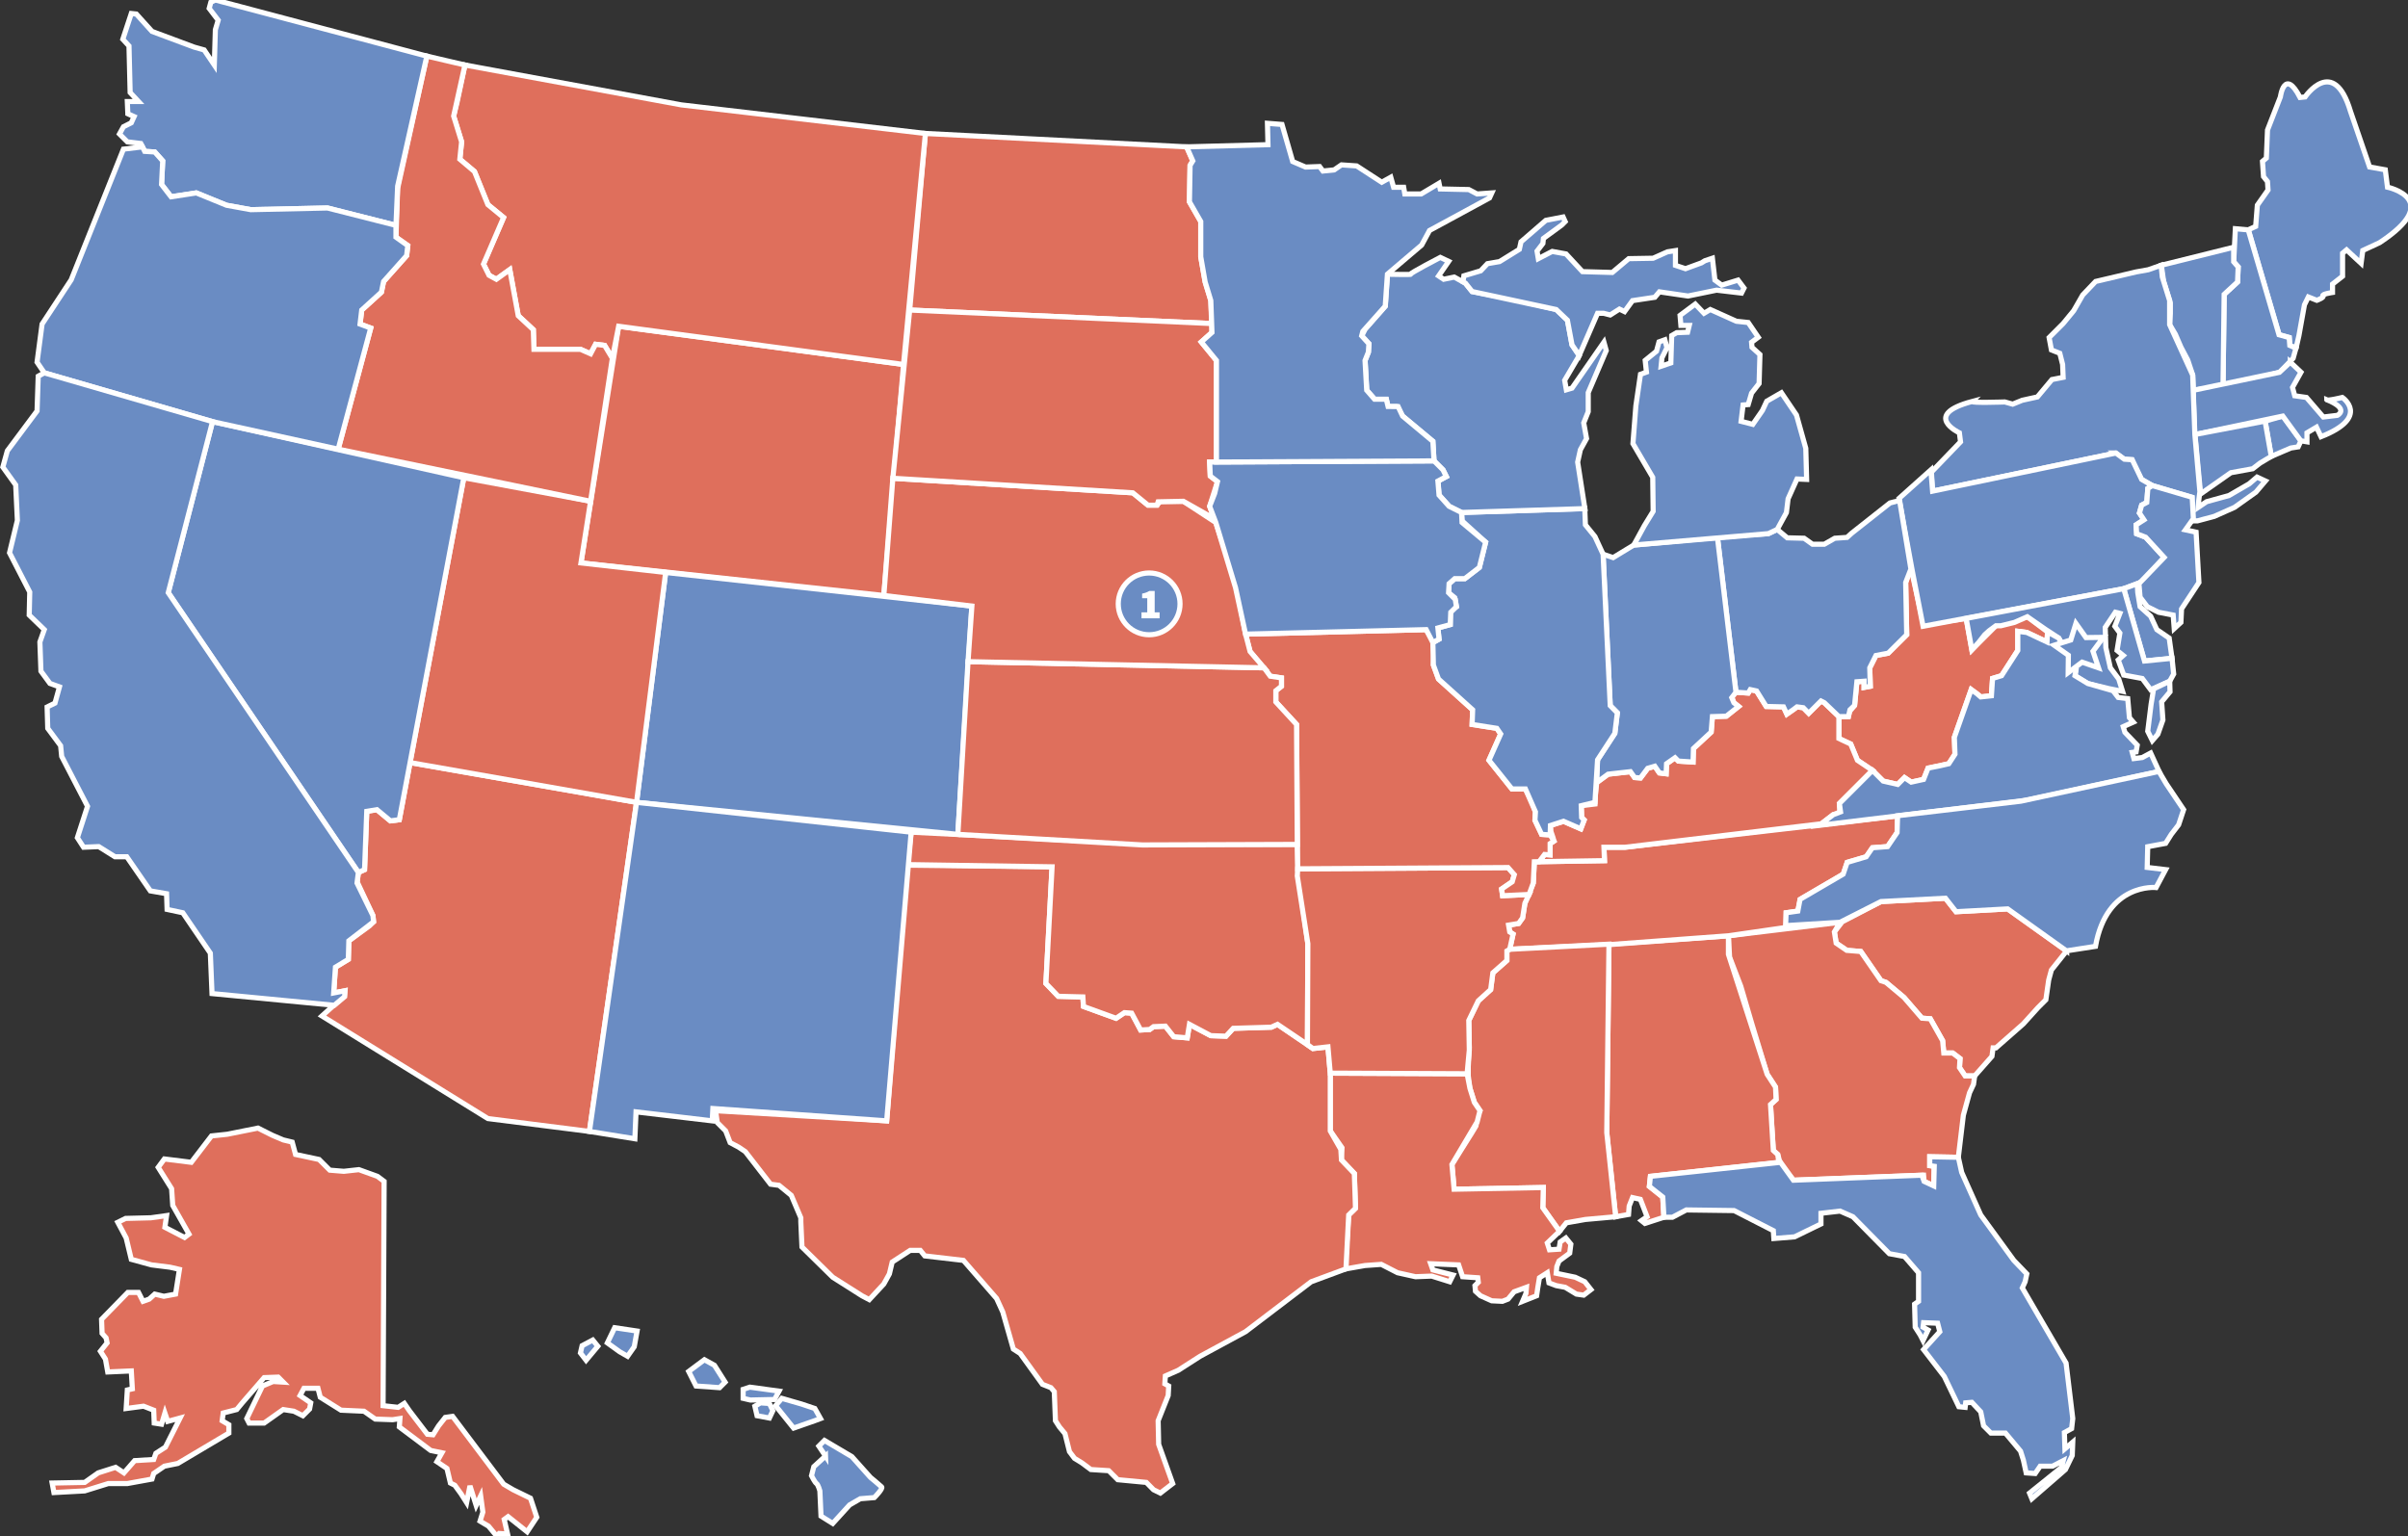 <?xml version="1.0" encoding="UTF-8"?>
<svg id="Layer_1" xmlns="http://www.w3.org/2000/svg" version="1.1" viewBox="0 0 230 146.77">
  <rect x="0" y="0" width="230" height="146.77" fill="#333333" stroke="none"/>
  <!-- Generator: Adobe Illustrator 29.6.0, SVG Export Plug-In . SVG Version: 2.1.1 Build 207)  -->
  <defs>
    <style>
      .st0 {
        fill: #df6f5c;
      }

      .st0, .st1 {
        stroke: #fff;
        stroke-width: .49px;
      }

      .st2 {
        fill: #fff;
      }

      .st1 {
        fill: #6a8cc3;
      }
    </style>
  </defs>
  <g>
    <polygon class="st0" points="55.49 53.78 59.09 31.17 86.3 34.82 84.42 56.89 55.49 53.78"/>
    <g>
      <polygon class="st0" points="188.61 102.79 187.7 102.79 187.16 101.99 187.21 101.13 186.51 100.6 185.66 100.6 185.55 99.42 184.37 97.33 183.57 97.27 181.86 95.29 180.14 93.85 179.66 93.69 177.73 90.9 176.39 90.79 175.38 90.1 175.21 89.03 175.96 88.06 179.66 86.13 185.82 85.81 186.83 87.1 191.76 86.83 197.39 90.85 195.94 92.67 195.68 93.63 195.41 95.51 194.66 96.26 193.26 97.81 190.64 100.11 190.37 100.11 190.26 100.92 188.61 102.79"/>
      <polygon class="st0" points="187.05 110.56 184.32 110.51 184.32 111.36 184.75 111.42 184.7 113.29 183.78 112.86 183.73 112.27 171.3 112.75 170.07 111.25 169.8 110.29 169.38 109.91 169.22 107.45 169.11 105.52 169.64 105.04 169.59 103.86 168.79 102.63 167.34 97.86 166.27 94.22 165.2 91.44 165.09 89.4 175.75 88.11 175.21 89.03 175.38 90.1 176.39 90.79 177.73 90.9 179.66 93.69 180.14 93.85 181.86 95.29 183.57 97.27 184.37 97.33 185.55 99.42 185.66 100.6 186.51 100.6 187.21 101.13 187.16 101.99 187.7 102.79 188.61 102.79 188.5 103.59 188.12 104.4 187.53 106.54 187.05 110.56"/>
      <polygon class="st0" points="182.5 54.16 182.02 55.65 182.12 60.64 180.35 62.4 179.18 62.62 178.59 63.8 178.64 65.56 178.05 65.67 178.05 65.08 177.36 65.13 177.14 67.39 176.66 67.97 176.55 68.46 175.64 68.46 175.64 70.55 176.77 71.08 177.41 72.63 178.85 73.6 179.87 74.62 181.26 74.94 181.91 74.29 182.55 74.72 183.73 74.46 184.16 73.38 186.14 72.96 186.73 72.05 186.67 70.44 188.28 65.88 189.19 66.58 190.21 66.47 190.32 64.81 191.18 64.55 192.73 62.14 192.73 60.31 193.59 60.42 195.52 61.33 195.57 60.37 193.64 58.92 190.64 59.78 188.34 62.08 187.8 59.08 183.73 59.67 182.5 54.16"/>
      <polygon class="st0" points="158.93 116.29 157.11 116.88 156.78 116.61 157.32 116.24 156.68 114.58 155.93 114.41 155.61 115.22 155.55 116.02 154.32 116.24 153.47 108.2 153.68 90.2 165.09 89.4 165.09 91.17 168.79 102.63 169.59 103.86 169.64 105.04 169.11 105.52 169.38 109.91 169.8 110.29 169.91 111.04 157.64 112.38 157.54 113.34 158.82 114.36 158.93 116.29"/>
      <polygon class="st0" points="181.26 77.94 155.23 80.94 153.2 80.94 153.25 82.22 146.55 82.33 146.45 84.36 145.65 86.29 145.43 87.69 145.05 88.22 144.09 88.38 144.2 89.03 144.52 89.24 144.2 90.69 153.47 90.26 165.09 89.4 170.61 88.6 170.61 87.2 171.73 87.04 171.95 85.92 176.07 83.51 176.44 82.38 178.26 81.85 178.85 80.99 180.3 80.88 181.21 79.54 181.26 77.94"/>
      <polygon class="st0" points="154.32 116.24 151.43 116.5 149.61 116.82 148.96 117.63 148.38 116.82 147.36 115.38 147.41 113.45 138.89 113.61 138.68 111.25 140.56 108.26 140.98 107.56 141.15 106.49 141.36 106.11 140.82 105.31 140.4 103.97 140.24 102.79 140.24 101.88 140.34 100.06 140.29 97.49 141.2 95.61 142.38 94.54 142.59 92.94 143.93 91.76 143.93 90.85 144.2 90.69 153.68 90.2 153.47 108.2 154.32 116.24"/>
      <polygon class="st0" points="128.56 121.22 128.56 119.93 128.82 116.07 129.47 115.43 129.36 112.11 128.13 110.82 128.18 109.65 127.06 108.04 127.06 102.52 140.13 102.58 140.4 103.97 140.82 105.31 141.36 106.11 141.09 107.18 138.68 111.25 138.89 113.61 147.41 113.45 147.36 115.38 148.96 117.63 147.79 118.75 148 119.4 148.91 119.34 149.02 118.65 149.56 118.27 150.04 118.86 149.93 119.72 148.91 120.47 148.7 121 148.64 121.64 150.46 122.02 151.37 122.45 151.96 123.2 151.27 123.73 150.57 123.63 149.5 122.98 148.64 122.82 147.95 122.56 147.79 121.59 147.04 122.07 146.88 123.04 146.77 123.79 145.43 124.32 145.75 123.57 145.8 122.98 144.62 123.41 144.04 124.11 143.5 124.32 142.48 124.27 141.41 123.79 140.93 123.36 140.88 122.82 141.2 122.5 141.15 122.07 139.7 121.97 139.32 120.84 136.65 120.73 136.86 121.32 138.79 121.81 138.47 122.45 136.75 121.91 135.2 121.97 133.49 121.59 131.93 120.79 130.38 120.9 128.56 121.22"/>
      <polygon class="st0" points="112.01 141.73 110.83 142.64 110.18 142.32 109.49 141.62 106.76 141.36 105.9 140.5 104.19 140.39 103.33 139.75 102.63 139.32 102.15 138.68 101.72 136.96 101.19 136.32 100.81 135.73 100.7 132.95 100.38 132.57 99.57 132.25 97.44 129.3 96.79 128.88 95.78 125.34 95.19 124.05 92.02 120.41 88.33 119.98 87.9 119.45 86.94 119.45 85.22 120.57 84.95 121.7 84.42 122.66 83.03 124.16 82.33 123.79 79.54 122.02 76.6 119.13 76.49 116.72 76.49 116.34 75.58 114.2 74.41 113.24 73.6 113.13 71.19 110.02 70.55 109.59 69.74 109.16 69.31 108.04 68.51 107.24 68.35 106.11 84.69 107.08 86.61 82.65 100.49 82.81 99.9 93.95 101.08 95.18 103.43 95.24 103.49 96.15 106.6 97.28 107.4 96.74 108.09 96.79 108.95 98.4 109.81 98.35 110.18 98.08 111.31 98.03 112.11 99.04 113.4 99.15 113.61 97.86 115.65 98.94 117.1 98.99 117.79 98.24 121.43 98.13 122.02 97.86 125.4 100.17 126.84 100.01 127.06 102.52 127.06 108.04 128.07 109.81 128.13 110.82 129.36 112.11 129.47 115.43 128.82 116.07 128.56 121.22 125.24 122.45 118.97 127.22 114.63 129.57 112.54 130.91 111.31 131.45 111.26 132.2 111.63 132.41 111.58 133.32 110.62 135.73 110.67 137.98 112.01 141.73"/>
      <polygon class="st0" points="87.03 79.5 109.49 80.63 123.91 80.67 123.99 83.48 124.92 90.15 124.88 99.79 122.02 97.86 121.43 98.13 117.79 98.24 117.1 98.99 115.65 98.94 113.61 97.86 113.4 99.15 112.11 99.04 111.31 98.03 110.18 98.08 109.81 98.35 108.95 98.4 108.09 96.79 107.4 96.74 106.6 97.28 103.49 96.15 103.43 95.24 101.08 95.18 99.9 93.95 100.49 82.81 86.67 82.6 87.03 79.5"/>
      <polygon class="st0" points="140.13 102.58 127.06 102.52 126.84 100.01 125.4 100.17 124.88 99.79 124.92 90.15 123.91 83.68 123.95 83 144.04 82.88 144.64 83.56 144.44 84.24 143.43 84.93 143.52 85.57 146.05 85.45 145.65 86.29 145.43 87.69 145.05 88.22 144.09 88.38 144.2 89.03 144.52 89.24 144.2 90.69 143.93 90.85 143.93 91.76 142.59 92.94 142.38 94.54 141.2 95.61 140.29 97.49 140.34 100.31 140.13 102.58"/>
      <polygon class="st0" points="147.01 82.32 147.53 81.63 148.06 81.67 148.06 80.59 148.42 80.35 148.34 80.03 148.13 79.42 148.09 78.86 149.34 78.46 150.99 79.18 151.31 78.34 151.07 78.1 151.03 76.97 152.35 76.81 152.39 75.89 152.51 74.76 153.6 73.96 155.73 73.72 156.13 74.28 156.69 74.32 157.38 73.4 158.06 73.2 158.5 73.84 159.14 73.92 159.18 72.96 159.99 72.39 160.31 72.71 161.71 72.8 161.75 71.51 163.44 69.94 163.56 68.46 164.89 68.42 166.06 67.49 165.61 67.13 165.37 66.49 165.81 66.13 166.98 66.21 167.18 65.88 167.78 66.01 168.7 67.49 170.35 67.53 170.67 68.22 171.64 67.53 172.24 67.61 172.76 68.14 173.93 66.97 174.25 67.13 175.64 68.46 175.64 70.55 176.77 71.08 177.41 72.63 178.85 73.6 175.69 76.76 175.73 77.7 175.1 77.83 173.97 78.7 155.23 80.94 153.2 80.94 153.25 82.22 147.01 82.32"/>
      <polygon class="st1" points="63.58 54.69 92.83 57.9 91.49 79.71 60.8 76.65 63.58 54.69"/>
      <polygon class="st0" points="123.95 83 123.84 69.21 121.86 67.06 121.86 65.99 122.4 65.56 122.4 64.76 121.33 64.6 119.4 62.24 118.97 60.58 136.22 60.15 137.02 61.39 136.91 63.53 137.4 64.87 140.66 67.81 140.61 69.21 142.97 69.58 143.34 70.12 142.22 72.63 144.41 75.37 145.7 75.37 146.29 76.49 146.66 77.56 146.61 78.36 147.25 79.71 148.06 79.76 148.42 80.35 148.06 80.59 148.06 81.67 147.53 81.63 147.01 82.32 146.55 82.33 146.45 84.36 146.05 85.45 143.52 85.57 143.43 84.93 144.44 84.24 144.64 83.56 144.04 82.88 123.95 83"/>
      <polygon class="st0" points="123.91 80.67 109.11 80.72 91.49 79.71 92.46 63.21 120.74 63.8 121.33 64.6 122.4 64.76 122.4 65.56 121.86 65.99 121.86 67.06 123.84 69.21 123.91 80.67"/>
      <polygon class="st0" points="56.3 108.09 46.6 106.86 30.75 97.06 32.89 95.13 32.95 94.65 31.87 94.86 32.04 92.4 33.27 91.65 33.32 89.88 35.3 88.44 35.68 88.06 35.62 87.47 34.12 84.26 34.23 83.35 34.82 83.08 35.03 77.51 36 77.35 37.29 78.42 38.14 78.31 39.16 72.85 60.8 76.65 56.3 108.09"/>
      <polygon class="st0" points="63.58 54.69 55.49 53.78 56.41 47.89 44.3 45.64 39.16 72.85 60.8 76.65 63.58 54.69"/>
      <polygon class="st0" points="92.83 57.9 84.42 56.89 85.28 45.69 108.2 47.08 109.65 48.26 110.51 48.26 110.83 47.89 113.03 47.89 116.13 49.92 118.06 55.76 118.97 60.58 119.4 62.24 120.74 63.8 92.46 63.21 92.83 57.9"/>
      <polygon class="st0" points="88.39 12.75 86.89 29.62 115.76 30.91 115.65 28.71 115.11 26.94 114.69 24.53 114.69 21.16 113.61 19.28 113.67 15.8 113.93 15.37 113.34 14.03 88.39 12.75"/>
      <polygon class="st0" points="85.28 45.69 86.89 29.62 115.76 30.91 115.76 31.76 114.74 32.67 116.19 34.44 116.19 44.14 115.54 44.14 115.6 45.48 116.29 46.01 115.54 48.37 115.97 49.55 113.03 47.89 110.62 47.94 110.51 48.26 109.65 48.26 108.2 47.08 85.28 45.69"/>
      <polygon class="st0" points="65.08 10.02 44.41 6.21 43.66 9.75 43.33 11.09 44.09 13.55 43.92 15.21 45.32 16.39 46.6 19.55 48.1 20.78 46.18 25.23 46.71 26.3 47.41 26.68 48.69 25.76 49.5 30.16 50.94 31.5 51 33.37 51.75 33.37 55.44 33.37 56.41 33.8 56.89 32.89 57.75 33 58.49 34.23 59.09 31.17 86.3 34.82 88.39 12.75 65.08 10.02"/>
      <polygon class="st0" points="32.3 42.91 35.41 31.34 34.39 30.96 34.55 29.62 36.43 27.91 36.64 26.89 38.84 24.42 38.95 23.46 37.82 22.66 37.98 18 40.77 5.36 44.41 6.21 43.33 11.09 44.09 13.55 43.92 15.21 45.32 16.39 46.6 19.55 48.1 20.78 46.18 25.23 46.71 26.3 47.41 26.68 48.69 25.76 49.5 30.16 50.94 31.5 51 33.37 55.44 33.37 56.41 33.8 56.89 32.89 57.75 33 58.49 34.23 56.41 47.89 32.3 42.91"/>
      <polygon class="st0" points="50.35 146.34 48.53 144.89 48.16 145.16 48.48 146.55 47.68 146.5 47.46 146.77 46.66 145.8 45.85 145.32 46.12 144.46 45.91 142.91 45.48 143.82 44.89 141.95 44.57 143.55 44.03 142.7 43.44 141.89 43.02 141.68 42.69 140.29 41.73 139.64 42.21 138.79 41.14 138.57 38.14 136.32 38.2 135.52 37.5 135.63 35.84 135.57 34.77 134.82 32.57 134.72 30.59 133.48 30.37 132.63 29.03 132.63 28.66 133.32 29.68 134.02 29.57 134.61 28.93 135.25 28.07 134.82 27.05 134.66 25.23 135.95 23.79 135.95 23.57 135.52 25.07 132.41 26.09 131.98 27.05 132.04 26.57 131.56 25.23 131.61 23.14 134.02 22.61 134.66 21.32 134.99 21.22 135.73 21.86 136.11 21.86 136.91 16.98 139.81 15.7 140.07 14.68 140.77 14.52 141.3 12.16 141.73 10.34 141.73 8.09 142.43 5.15 142.59 4.98 141.68 8.09 141.62 9.38 140.71 11.04 140.18 11.84 140.71 12.86 139.54 14.68 139.43 14.89 138.84 15.8 138.25 17.2 135.47 16.02 135.79 15.75 134.99 15.43 136.06 14.73 135.95 14.68 134.72 13.71 134.34 12.05 134.56 12.16 132.79 12.64 132.68 12.54 130.97 10.29 131.07 10.07 129.84 9.59 129.09 10.23 128.29 10.13 127.81 9.75 127.38 9.7 126.04 12.21 123.47 13.23 123.47 13.66 124.32 14.25 124.11 14.78 123.63 15.65 123.84 16.77 123.63 17.14 121.27 16.23 121.06 14.47 120.84 12.54 120.31 12.05 118.27 11.25 116.77 12 116.4 14.41 116.34 15.91 116.13 15.75 117.25 17.63 118.22 18.05 117.9 16.5 115.16 16.39 113.56 15.11 111.52 15.7 110.72 18.27 111.04 20.2 108.52 21.7 108.36 24.64 107.77 26.04 108.47 27.05 108.9 27.91 109.11 28.23 110.29 30.48 110.77 31.5 111.79 32.84 111.9 34.28 111.74 36.05 112.38 36.69 112.86 36.59 134.29 38.03 134.45 38.62 134.07 39.1 134.77 40.82 137.02 41.36 137.07 41.89 136.22 42.53 135.41 43.23 135.31 48.11 141.79 49.01 142.32 50.67 143.13 51.27 144.95 50.35 146.34"/>
    </g>
  </g>
  <g>
    <path class="st1" d="M219.3,33.26l-.13-.06-.46-.21-.05-.75-.97-.27-2.94-10.02.7-.32.16-2.03,1.02-1.45-.05-.8-.38-.48-.1-1.45.37-.32.11-2.68,1.23-3.16s.38-2.84,1.88.05l.48-.05s2.73-4.02,4.34,1.39l1.82,5.3,1.5.27.21,1.66s5.52,1.18-.75,5.3l-1.61.75-.16,1.23-1.39-1.29-.38.32v2.2l-.96.75v.8s-1.07.16-.91.32-.59.43-.59.43l-.81-.32-.37.75-.53,2.95-.27,1.18h0Z"/>
    <polygon class="st1" points="219.03 34.23 217.74 35.57 215.71 36.1 212.97 36.74 212.33 36.91 212.44 28.12 213.72 26.94 213.78 25.5 213.35 25.01 213.51 21.85 214.74 21.96 217.68 31.98 218.65 32.25 218.71 33 219.3 33.26 219.03 34.23"/>
    <polygon class="st1" points="213.35 23.62 206.44 25.34 206.66 26.89 207.3 28.93 207.3 29.94 207.24 31.02 207.78 31.93 208.31 33.16 208.96 34.39 209.44 35.84 209.5 37.28 212.33 36.91 212.44 28.12 213.72 26.94 213.78 25.5 213.35 25.01 213.35 23.62"/>
    <polygon class="st1" points="216.94 43.6 216.35 40.23 218.06 39.75 219.78 42.1 219.51 42.69 218.81 42.8 216.94 43.6"/>
    <path class="st1" d="M218.76,34.6l1.02.96-.81,1.45.21.8,1.12.16,1.61,1.87,1.34-.16s1.23-.59-1.02-1.5c0,.16,1.5-.21,1.5-.21,0,0,2.73,1.87-2.04,3.75l-.43-.91-.91.54v.86l-.59-.1-1.72-2.36-8.41,1.77-.16-4.23,8.25-1.72,1.02-.96h.02Z"/>
    <polygon class="st1" points="210.19 47.19 209.65 41.51 216.35 40.23 216.94 43.6 215.87 44.24 215.17 44.78 213.08 45.16 210.19 47.19"/>
    <path class="st1" d="M202.1,43.28l-17.51,3.64-.11-1.82,2.78-2.89-.11-.86s-3.64-1.71,1.23-3c-.16.16,3.11.05,3.11.05l.75.21.91-.37,1.45-.32,1.39-1.66,1.07-.21-.05-1.23-.27-1.07-.8-.32-.22-1.18,1.34-1.34,1.01-1.23.86-1.5,1.23-1.29,2.04-.48,1.82-.43,1.17-.21,1.23-.43.11,1.12.7,2.25v2.3l2.2,4.82.21,5.68.48,5.46-.11.86-.05.64.8-.54,2.14-.59,1.93-1.12.75-.64.8.37-.91,1.07-2.04,1.45-1.93.86-1.61.43h-.59l.05-2.25-3.8-1.13-1.02-.59-.53-.91-.38-.96-.75-.05-.81-.59h.04Z"/>
    <polygon class="st1" points="181.38 47.62 182.66 54.58 183.68 59.83 202.85 56.24 204.67 55.55 206.71 53.25 204.94 51.32 204.08 50.99 204.03 50.14 204.78 49.66 204.35 49.01 204.56 48.26 205.05 48 205.15 46.66 205.58 46.39 204.56 45.8 203.66 43.92 202.91 43.87 202.1 43.28 184.59 46.92 184.43 44.89 181.38 47.62"/>
    <polygon class="st1" points="207.67 60.05 207.57 58.76 206.17 58.49 205.1 57.96 204.41 57.05 204.3 55.76 206.71 53.25 204.94 51.32 204.08 50.99 204.03 50.14 204.78 49.66 204.35 49.01 204.56 48.26 205.05 48 205.15 46.66 205.58 46.39 209.39 47.51 209.5 49.55 208.74 50.62 209.76 50.84 210.03 55.65 208.37 58.17 208.31 59.46 207.67 60.05"/>
    <polygon class="st1" points="202.85 56.24 204.83 63.15 207.46 62.89 207.19 60.96 206.01 60.15 205.42 58.87 204.41 57.96 204.19 56.62 204.14 55.76 202.85 56.24"/>
    <polygon class="st1" points="207.24 65.08 205.42 65.89 204.62 64.82 202.85 64.49 202.32 63.05 202.8 62.62 202.21 62.14 202.48 60.48 202 59.83 202.48 58.6 202.05 58.49 201.08 59.94 201.14 61.87 201.57 63.8 202.37 64.87 202.74 66.05 201.4 65.78 199.42 65.3 198.19 64.55 198.3 63.9 196.64 60.96 195.83 60.42 195.41 60.15 193.64 58.92 192.41 59.46 191.12 59.78 190.64 59.78 189.99 60.26 189.57 60.64 188.98 61.39 188.34 62.08 187.8 59.08 202.85 56.24 204.83 63.15 207.46 62.89 207.62 64.39 207.24 65.08"/>
    <polygon class="st1" points="206.23 73.71 193.64 76.44 173.77 78.85 175.1 77.83 175.8 77.56 175.69 76.76 178.85 73.6 179.87 74.62 181.26 74.94 181.91 74.29 182.55 74.72 183.73 74.46 184.16 73.38 185.23 73.17 186.14 72.96 186.73 72.05 186.67 70.44 188.28 65.88 188.82 66.26 189.19 66.58 190.21 66.47 190.32 64.81 191.18 64.55 192.73 62.14 192.73 60.31 193.59 60.42 195.52 61.33 195.57 60.37 196.64 60.96 198.3 63.9 198.19 64.55 199.42 65.3 201.83 65.99 202.32 66.63 203.23 66.74 203.39 68.56 203.76 68.99 202.8 69.42 202.96 69.96 204.14 71.19 204.03 71.83 203.66 71.88 203.82 72.47 204.62 72.37 205.42 71.94 206.23 73.71"/>
    <path class="st1" d="M197.39,90.85l-5.63-4.02-4.93.27-1.01-1.29-6.16.32-3.91,1.98-5.2.32.05-1.23,1.12-.16.21-1.12,4.12-2.41.38-1.12,1.82-.54.59-.86,1.45-.11.91-1.34.05-1.61,11.78-1.39,13.18-2.84.7,1.18,1.66,2.47-.48,1.45-.7.91-.54.86-1.71.32-.05,1.98,1.76.21-.91,1.71s-4.71-.48-5.79,5.62l-2.78.43h.02Z"/>
    <polygon class="st1" points="196.05 140.07 194.87 140.07 194.39 140.77 193.53 140.71 193.26 139.48 192.99 138.63 191.55 136.91 190.16 136.91 189.46 136.21 189.19 134.88 188.34 133.97 187.75 134.02 187.7 134.45 187.1 134.39 185.71 131.5 183.73 128.93 185.28 127.22 185.07 126.41 183.73 126.36 183.68 126.79 184.16 127.06 183.68 128.07 183.41 127.54 182.93 126.79 182.87 124.59 183.25 124.32 183.25 121.59 181.91 120.04 180.46 119.77 176.98 116.24 175.75 115.7 173.93 115.91 173.93 116.93 171.41 118.16 169.43 118.32 169.38 117.57 165.63 115.65 161.07 115.59 159.74 116.29 158.93 116.29 158.82 114.36 157.54 113.34 157.64 112.38 170.07 111.04 171.3 112.75 183.57 112.27 183.78 112.86 184.7 113.29 184.75 111.42 184.32 111.36 184.32 110.51 187.05 110.56 187.37 112 189.19 116.07 192.35 120.41 193.59 121.7 193.43 122.45 193.16 123.04 197.34 130.22 197.98 135.52 197.87 136.48 197.18 136.86 197.23 138.41 197.98 137.77 197.93 139.05 197.28 140.39 194.07 143.18 193.85 142.64 196.91 140.18 197.07 139.54 196.05 140.07"/>
    <polygon class="st1" points="200.44 63.8 198.87 63.26 197.54 64.26 197.56 62.6 196.2 61.64 197.79 61.14 198.28 59.56 199.24 60.91 200.9 60.89 199.91 62.22 200.44 63.8"/>
    <polygon class="st1" points="207.24 65.08 205.7 65.81 205.46 67.29 205.14 69.86 205.58 70.75 206.11 70.14 206.59 68.78 206.47 67.05 207.27 66.09 207.24 65.08"/>
    <polygon class="st1" points="181.44 47.81 180.52 48.05 176.86 50.94 176.42 51.34 175.25 51.42 174.25 51.99 173.12 51.99 172.32 51.42 170.71 51.38 169.75 50.58 168.9 50.98 166.98 51.1 164.04 51.34 165.81 66.13 166.98 66.21 167.18 65.88 167.78 66.01 168.7 67.49 170.35 67.53 170.67 68.22 171.27 67.81 171.64 67.53 172.24 67.61 172.76 68.14 173.93 66.97 174.25 67.13 175.64 68.46 176.55 68.46 176.7 67.81 177.14 67.39 177.36 65.13 178.05 65.08 178.05 65.67 178.64 65.56 178.59 63.8 179.18 62.62 180.35 62.4 182.12 60.64 182.02 55.65 182.52 54.36 181.44 47.81"/>
    <polygon class="st1" points="153.12 52.95 154.08 53.27 156.05 52.07 164.04 51.34 165.81 66.13 165.41 66.65 165.61 67.13 166.06 67.49 164.89 68.42 163.56 68.46 163.44 69.94 161.75 71.51 161.71 72.8 160.31 72.71 159.99 72.39 159.18 72.96 159.14 73.92 158.5 73.84 158.06 73.2 157.38 73.4 156.69 74.32 156.13 74.28 155.73 73.72 153.6 73.96 152.51 74.76 152.59 72.59 154.24 70.06 154.48 68.1 153.8 67.41 153.12 53.11 153.12 52.95"/>
    <polygon class="st1" points="60.75 106.22 60.64 108.79 56.3 108.09 60.8 76.65 87.03 79.5 84.69 107.08 68.09 105.9 68.03 107.08 60.75 106.22"/>
    <polygon class="st1" points="151.37 48.58 151.43 50.14 152.34 51.26 153.12 52.95 153.8 67.41 154.48 68.1 154.24 70.06 152.59 72.59 152.34 76.65 151.03 76.97 151.07 78.1 151.31 78.34 150.99 79.18 149.34 78.46 148.09 78.86 148.06 79.76 147.25 79.71 146.61 78.36 146.66 77.56 145.7 75.37 144.41 75.37 142.22 72.63 143.34 70.12 142.97 69.58 140.61 69.21 140.66 67.81 137.4 64.87 136.91 63.53 136.86 61.39 137.45 61.06 137.34 59.99 138.52 59.67 138.52 58.33 139.11 57.96 138.95 57.1 138.36 56.62 138.41 55.76 138.95 55.28 139.91 55.28 141.3 54.21 141.9 51.8 139.65 49.76 139.6 48.96 151.37 48.58"/>
    <path class="st1" d="M136.97,44.03l-.11-1.87-2.89-2.41-.59-.91h-.8l-.16-.7h-1.12l-.75-.86-.16-2.84.32-.8.05-.8-.69-.75.32-.64,1.93-2.2.21-3.05s2.36.05,2.2,0,2.84-1.61,2.84-1.61l.8.38-.96,1.39.48.32,1.01-.21,1.07.59.65.8,1.12.21,2.36.43,4.55,1.07,1.07,1.02.43,2.36.69,1.02-1.39,2.36.16.91.54-.16,3.05-4.39.22.8-1.72,4.02v1.82l-.43,1.07.27,1.5-.59,1.07-.26,1.18.69,4.44-11.78.37-1.18-.59-.96-1.07-.11-1.34.8-.43-.32-.64-.86-.86h0Z"/>
    <polygon class="st1" points="20.3 40.28 16.07 56.62 34.23 83.35 34.82 83.08 35.03 77.51 36 77.35 37.29 78.42 38.14 78.31 44.3 45.64 20.3 40.28"/>
    <polygon class="st1" points="116.19 44.14 136.97 44.03 137.83 44.89 138.14 45.53 137.34 45.96 137.45 47.3 138.41 48.37 139.6 48.96 139.65 49.92 141.9 51.8 141.3 54.21 139.91 55.28 138.95 55.28 138.41 55.76 138.36 56.62 139 57.26 139.11 57.96 138.57 58.49 138.52 59.67 137.34 59.99 137.45 61.06 136.86 61.39 136.22 60.15 118.97 60.58 118.01 56.14 116.13 49.92 115.54 48.37 116.02 47.14 116.29 46.01 115.6 45.48 115.54 44.14 116.19 44.14"/>
    <polygon class="st1" points="113.34 14.03 113.93 15.37 113.67 15.8 113.61 19.28 114.69 21.16 114.69 24.53 115.11 26.94 115.65 28.71 115.76 31.76 114.74 32.67 116.19 34.44 116.19 44.14 136.97 44.03 136.86 42.16 133.97 39.75 133.54 38.84 132.58 38.83 132.41 38.14 131.29 38.14 130.54 37.28 130.38 34.44 130.7 33.64 130.75 32.84 130.06 32.08 130.17 31.66 132.31 29.25 132.52 26.19 135.79 23.41 136.54 22.02 142.27 18.91 142.49 18.43 141.09 18.53 140.29 18.11 137.56 18.05 137.45 17.51 135.74 18.53 134.18 18.53 134.07 17.89 133.11 17.89 132.84 16.93 131.98 17.41 129.58 15.85 128.13 15.75 127.43 16.23 126.36 16.34 126.04 15.91 124.7 15.96 123.47 15.43 122.45 11.89 121.06 11.78 121.11 13.82 113.34 14.03"/>
    <polygon class="st1" points="12.16 13.55 11.41 12.8 11.79 12.11 12.54 11.73 12.81 11.14 12.21 10.87 12.16 9.7 13.23 9.7 12.43 8.84 12.32 4.39 11.73 3.75 12.54 1.29 13.02 1.34 14.52 3 18.54 4.5 19.5 4.77 20.47 6.21 20.57 2.84 20.84 1.93 19.98 .8 20.14 .21 20.57 0 40.77 5.36 37.98 17.78 37.82 21.53 31.28 19.87 23.95 20.03 21.64 19.61 18.75 18.43 16.34 18.8 15.43 17.62 15.54 15.37 14.78 14.52 13.82 14.46 13.45 13.71 12.16 13.55"/>
    <polygon class="st1" points="32.3 42.91 20.3 40.28 4.23 35.62 3.54 34.6 4.02 30.96 6.8 26.73 11.79 14.25 13.61 14.03 13.82 14.46 14.78 14.52 15.54 15.37 15.43 17.62 16.34 18.8 18.75 18.43 21.64 19.61 23.95 20.03 31.28 19.87 37.82 21.53 37.82 22.66 38.95 23.46 38.84 24.42 36.64 26.89 36.43 27.91 34.55 29.62 34.39 30.96 35.41 31.34 32.3 42.91"/>
    <polygon class="st1" points="31.93 96.04 20.25 94.92 20.09 91.06 17.46 87.2 15.96 86.88 15.91 85.38 14.36 85.11 12.11 81.85 10.98 81.85 9.43 80.88 7.98 80.94 7.39 80.03 8.36 77.03 5.89 72.26 5.79 71.24 4.56 69.58 4.5 67.54 5.25 67.17 5.68 65.62 4.77 65.29 3.91 64.12 3.81 61.33 4.23 60.15 2.79 58.76 2.84 56.56 .91 52.81 1.66 49.71 1.5 46.33 .27 44.62 .7 43.07 3.54 39.26 3.65 35.94 4.23 35.62 20.3 40.28 16.07 56.62 34.23 83.35 34.1 84.36 35.62 87.47 35.68 88.06 33.32 89.88 33.27 91.65 32.04 92.4 31.87 94.86 32.95 94.65 32.92 95.21 31.93 96.04"/>
    <polygon class="st1" points="156.05 52.07 157.06 50.22 157.9 48.85 157.86 45.6 155.97 42.38 156.25 38.77 156.69 35.76 157.26 35.55 157.14 34.43 158.22 33.55 158.46 32.66 159.02 32.46 159.22 33.22 158.74 34.19 158.66 34.99 159.59 34.67 159.67 32.06 160.15 31.78 161.19 31.74 161.35 31.09 160.55 31.09 160.47 30.13 161.92 29.05 162.76 29.93 163.36 29.57 165.85 30.69 166.98 30.81 167.94 32.22 167.3 32.7 167.34 33.18 168.1 33.87 168.02 36.64 167.3 37.56 166.98 38.65 166.49 38.69 166.3 40.25 167.42 40.54 168.34 39.21 168.75 38.33 170.15 37.52 171.59 39.65 172.48 42.83 172.56 45.8 171.64 45.76 170.79 47.65 170.63 48.97 169.75 50.58 168.9 50.98 156.05 52.07"/>
    <polygon class="st1" points="150.84 33.96 152.59 29.93 153.16 29.93 153.8 30.09 154.68 29.53 155.17 29.77 155.93 28.72 158.06 28.4 158.5 27.88 161.23 28.28 163.96 27.72 166.34 28 166.58 27.52 166.01 26.76 164.45 27.24 163.8 26.76 163.56 24.67 162.84 24.91 162.52 25.11 160.99 25.67 160.03 25.35 160.03 23.94 159.26 24.06 157.9 24.67 155.57 24.71 154 26.03 151.15 25.95 149.58 24.26 148.26 24.02 146.93 24.71 146.81 23.99 147.37 23.26 147.42 22.78 149.18 21.49 149.5 21.17 149.3 20.73 147.65 21.05 145.28 23.1 145.12 23.82 143.23 24.99 142.07 25.19 141.43 25.87 139.82 26.35 139.74 26.92 139.97 27.05 140.61 27.85 148.64 29.57 149.71 30.59 150.15 32.94 150.84 33.96"/>
    <path class="st1" d="M78.85,139.11l-.64-.96.54-.54,2.62,1.55,1.77,1.98s.91.75,1.07.91c.16.16-.7,1.02-.7,1.02l-1.34.11-1.02.59-1.61,1.77-1.12-.7-.11-2.41s-.16-.59-.32-.7c-.16-.11-.48-.75-.48-.75l.22-.86,1.12-1.02h0Z"/>
    <polygon class="st1" points="77.78 135.74 75.8 136.43 74.08 134.29 74.67 133.59 76.55 134.13 77.83 134.56 78.37 135.52 77.78 135.74"/>
    <polygon class="st1" points="73.49 135.47 72.31 135.25 72.1 134.34 72.64 134.02 73.49 134.08 73.82 134.77 73.49 135.47"/>
    <polygon class="st1" points="73.98 133.7 74.41 132.9 71.62 132.52 70.98 132.73 70.98 133.59 71.67 133.75 73.98 133.7"/>
    <polygon class="st1" points="68.73 132.57 66.48 132.41 65.78 131.02 67.28 129.9 68.24 130.43 69.26 132.04 68.73 132.57"/>
    <polygon class="st1" points="60.58 128.66 60.85 127.16 58.71 126.84 58.01 128.29 59.19 129.14 59.94 129.57 60.58 128.66"/>
    <polygon class="st1" points="57.1 128.61 55.98 129.95 55.44 129.25 55.6 128.56 56.62 128.02 57.1 128.61"/>
  </g>
  <circle class="st1" cx="109.76" cy="57.69" r="2.95"/>
  <path class="st2" d="M109.02,58.5h.56v-1.35h-.49v-.44c.3-.06.48-.13.68-.25h.52v2.04h.47v.57h-1.73v-.57h0Z"/>
</svg>